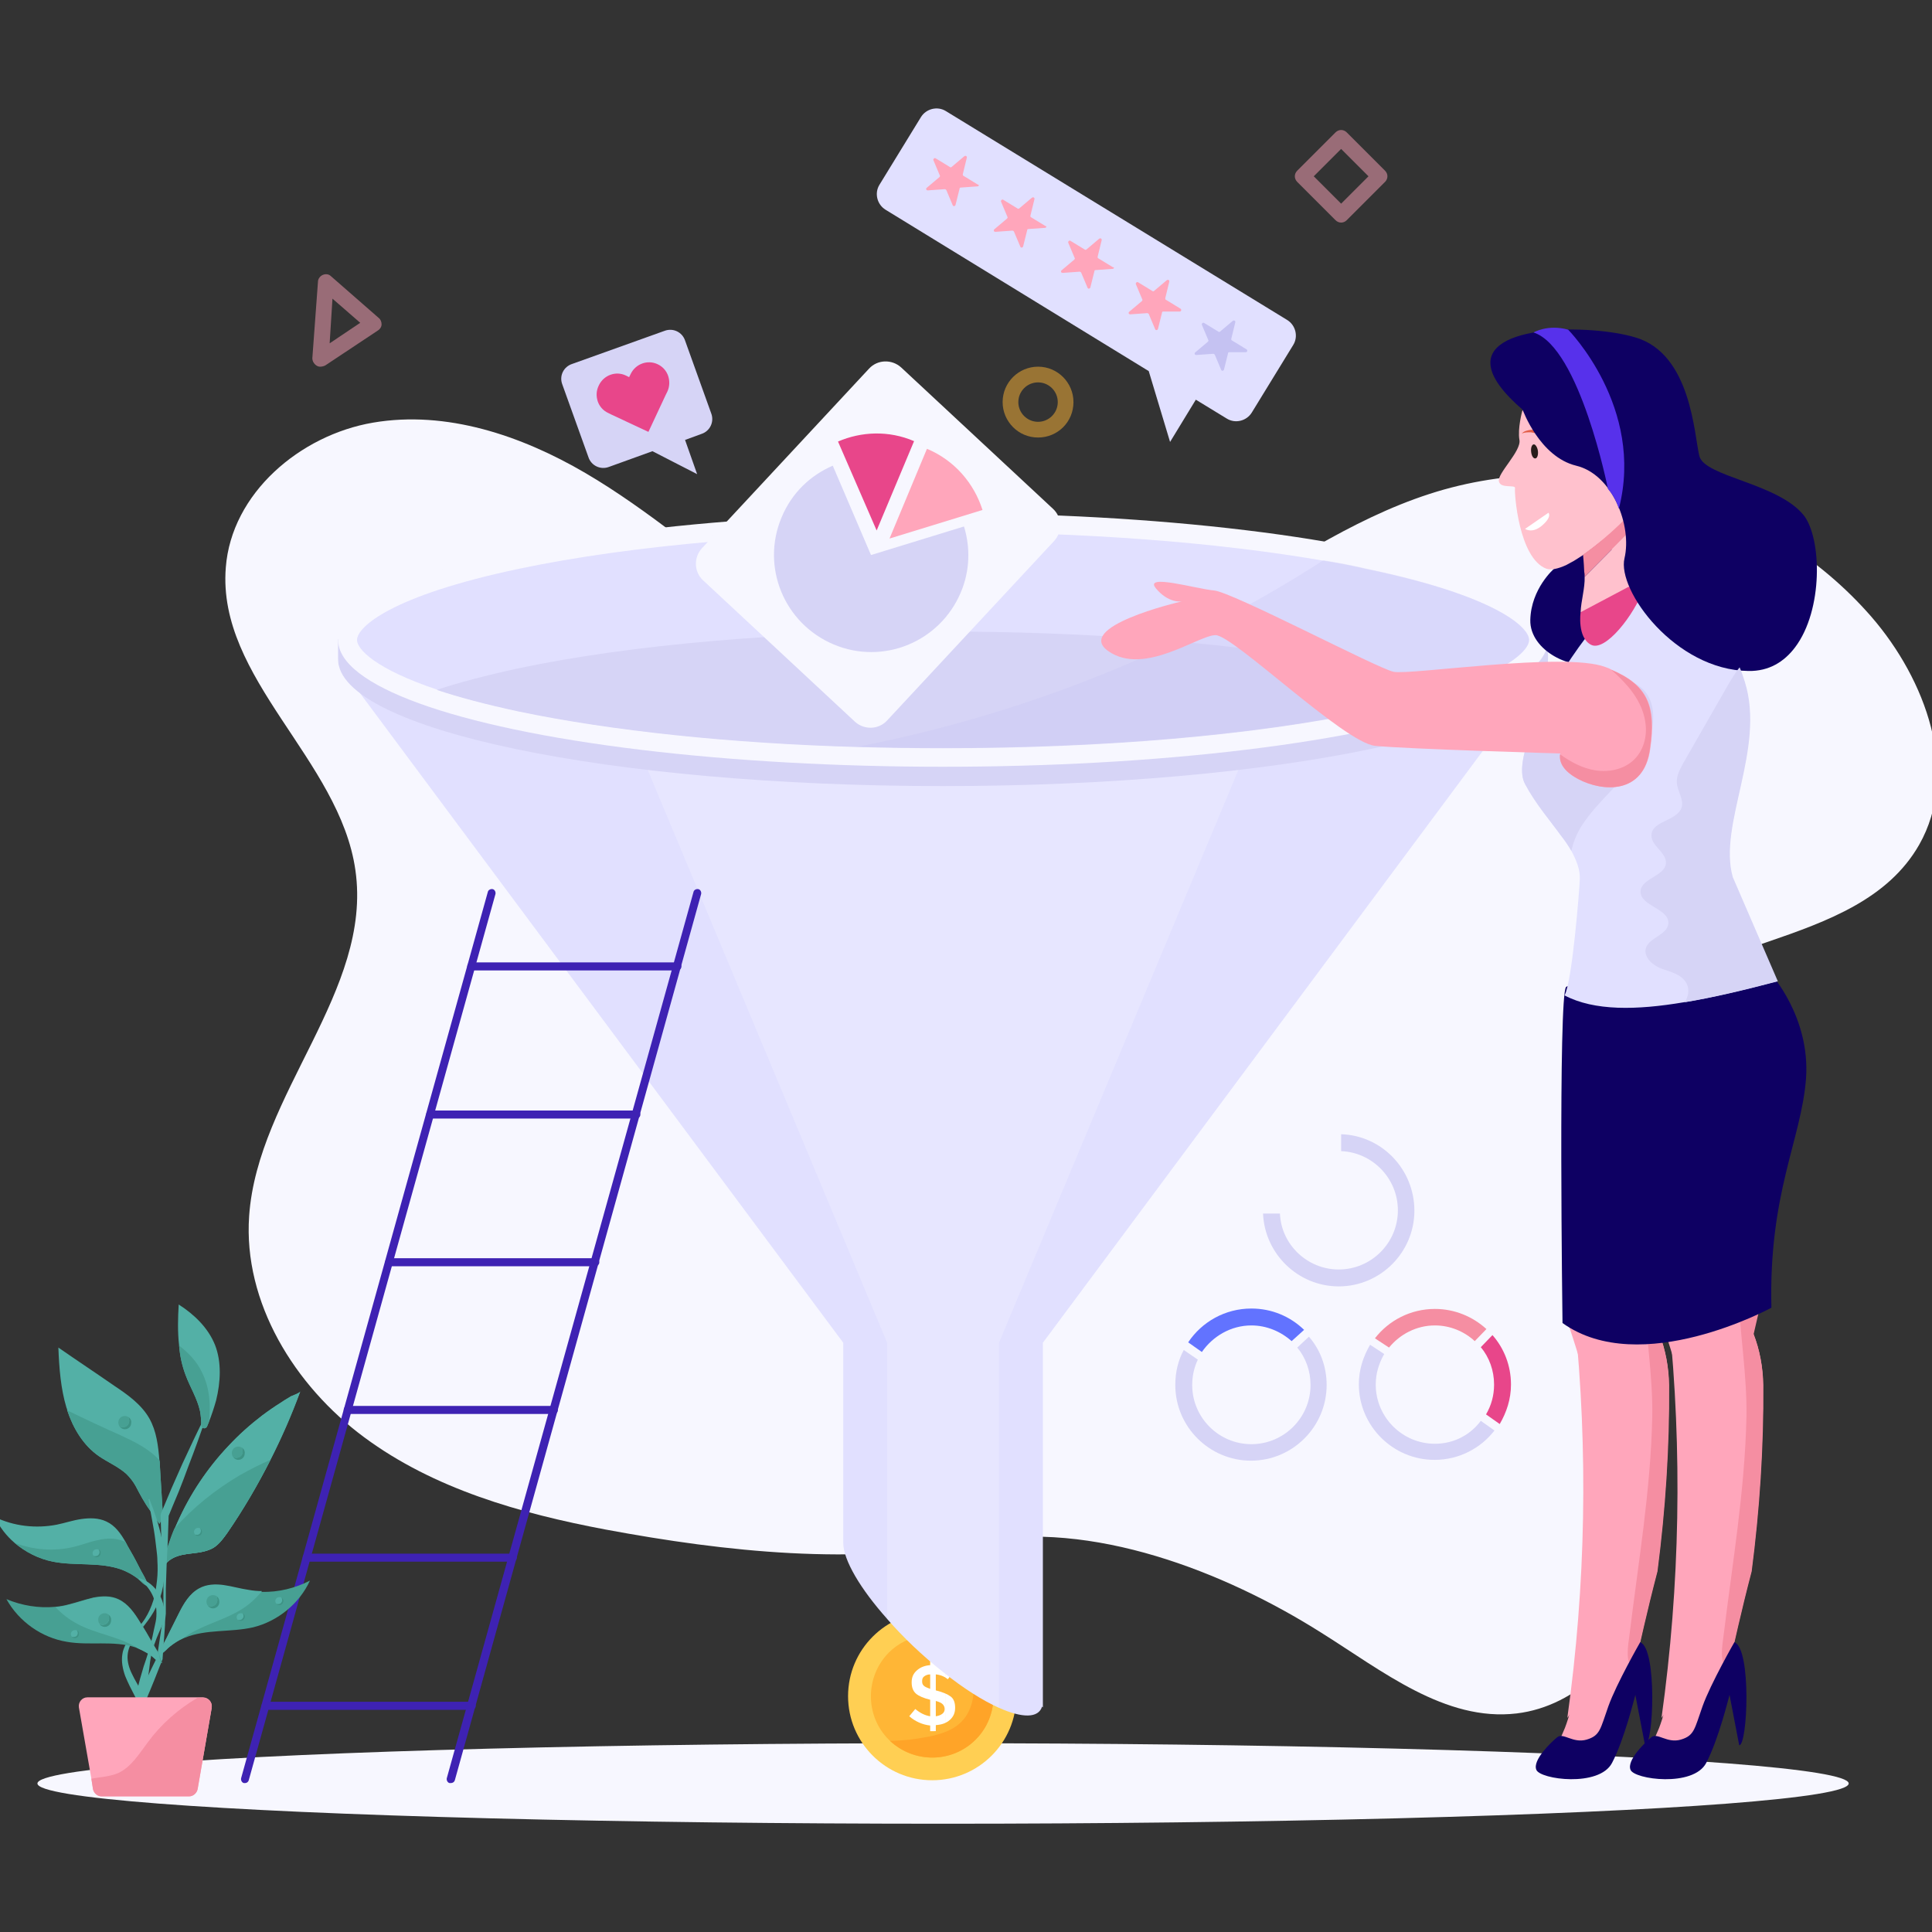 <svg xmlns="http://www.w3.org/2000/svg" xmlns:xlink="http://www.w3.org/1999/xlink" id="businesswoman-filtering-profit-from-marketing-and-management" x="0" y="0" enable-background="new 0 0 480 480" version="1.1" viewBox="0 0 480 480" xml:space="preserve"><rect x="0" y="0" width="480" height="480" fill="#333333" stroke="none"/><g><g><g><g><g><g><g><ellipse cx="234.3" cy="443.1" fill="#f7f7ff" rx="225" ry="10"></ellipse></g></g></g></g></g><g><g><g><g><g><circle cx="231.6" cy="421.4" r="20.9" fill="#ffcf53"></circle></g></g><g><g><path fill="#ffb636" d="M242.4,432.2c-5.9,5.9-15.3,5.9-21.3,0.3c-0.1-0.1-0.2-0.2-0.3-0.3c-5.9-5.9-5.9-15.6,0-21.6
								c4.7-4.7,11.9-5.7,17.6-2.9c1.4,0.7,2.8,1.7,4,2.9C248.3,416.6,248.3,426.3,242.4,432.2z"></path></g></g></g><g><g><g><defs><path id="SVGID_1_" d="M231.1,430.2v-1.5c-1.9-0.2-3.7-1-5.2-2.3l1.5-1.8c1.2,1,2.4,1.6,3.7,1.8v-4.1
									c-1.6-0.4-2.8-0.9-3.5-1.5c-0.7-0.6-1.1-1.5-1.1-2.8s0.4-2.2,1.3-3c0.9-0.8,2-1.2,3.3-1.3v-1.1h1.4v1.1
									c1.5,0.1,3,0.6,4.4,1.6l-1.4,1.9c-0.9-0.7-1.9-1.1-3-1.2v4h0.1c1.6,0.4,2.8,0.9,3.6,1.5c0.8,0.6,1.1,1.6,1.1,2.8
									c0,1.2-0.4,2.2-1.3,3c-0.9,0.8-2,1.2-3.5,1.3v1.5H231.1z M229.6,416.5c-0.4,0.3-0.5,0.7-0.5,1.2s0.1,0.8,0.4,1.1
									c0.3,0.3,0.8,0.5,1.6,0.8V416C230.5,416,230,416.2,229.6,416.5z M234.1,425.8c0.4-0.3,0.6-0.7,0.6-1.2
									c0-0.5-0.2-0.9-0.5-1.2c-0.3-0.3-0.9-0.6-1.7-0.8v3.8C233.2,426.3,233.7,426.1,234.1,425.8z"></path></defs><clipPath id="SVGID_2_"><use overflow="visible" xlink:href="#SVGID_1_"></use></clipPath><g clip-path="url(#SVGID_2_)"><g><rect width="30.9" height="30.9" x="235" y="403.4" fill="none"></rect></g><g><rect width="30.9" height="30.9" x="235" y="403.4" fill="#fff"></rect></g></g><g clip-path="url(#SVGID_2_)"><g><rect width="30.9" height="30.9" x="204.1" y="403.4" fill="none"></rect></g><g><rect width="30.9" height="30.9" x="204.1" y="403.4" fill="#fff"></rect></g></g><g clip-path="url(#SVGID_2_)"><g><rect width="30.9" height="30.9" x="204.1" y="403.4" fill="none"></rect></g></g><g clip-path="url(#SVGID_2_)"><g><rect width="30.9" height="30.9" x="204.1" y="403.4" fill="none"></rect></g></g></g></g></g></g><g><g><path fill="#ffa428" d="M242.4,432.2c-5.9,5.9-15.3,5.9-21.3,0.3c0.2,0,0.4,0,0.7,0c1.4,0,2.9-0.2,4.3-0.3c1.7-0.2,3.3-0.5,5-0.8
						c2.6-0.6,5.3-1.4,7.3-3.2c3.1-2.7,4-7.3,3.3-11.3c-0.5-3.1-1.8-6.1-3.2-8.9c1.4,0.7,2.8,1.7,4,2.9
						C248.3,416.6,248.3,426.3,242.4,432.2z"></path></g></g></g><g><g><g><path fill="#f7f7ff" d="M328.2,405.6c15.2,9.5,30.8,22.2,48.6,20.1c15.1-1.8,27.3-14.5,31.9-28.9c4.7-14.4,2.9-30.2-1-44.9
						c-3.9-14.7-10-28.7-13.9-43.3c-4.7-17.4-6-37.6,4.9-52c18.7-24.7,62.7-19.8,78.1-46.7c10.2-17.9,1.6-41.1-11.8-56.6
						c-26.4-30.4-71.5-43-109.8-30.6c-19.8,6.4-37.2,18.7-55.3,29.1S261.9,171.2,241,170c-18.4-1-35.5-9.9-50.6-20.4
						c-15.2-10.5-29.1-22.8-45-32.1s-34.5-15.6-52.7-12.5c-18.2,3.1-35.2,17.6-36.6,36c-2.2,27.6,28.3,47.7,32.2,75.2
						c4.3,30-24.3,55.6-26.4,85.9c-1.5,21.5,11.3,42.2,28.6,55s38.7,18.9,59.9,22.9c30.1,5.6,61.9,9,92.1,3.1
						C271.2,377.5,304.3,390.5,328.2,405.6z"></path></g></g></g><g><g><g><path fill="#e1e0ff" d="M384.5,164.9L259.1,333.6v90.6l-0.2-0.2c-0.9,2.9-4.9,2.9-10.7,0.3c-4-1.8-8.8-4.8-13.9-8.9
						c-5.2-4.1-10-8.7-13.9-13.2c-6.6-7.4-10.9-14.6-10.9-18.9v-49.7h0L84,164.9H384.5z"></path></g><g opacity=".27"><path fill="#f7f7ff" d="M318.7,164.9l-70.5,168.7v90.7c-4-1.8-8.8-4.8-13.9-8.9c-5.2-4.1-10-8.7-13.9-13.2v-68.6h0l-70.5-168.7
						H318.7z"></path></g></g><g><path fill="#d6d4f6" d="M84,163.8c0,17.4,67.3,31.5,150.3,31.5s150.3-14.1,150.3-31.5V159L84,158.8V163.8z"></path></g><g><ellipse cx="234.3" cy="159" fill="#f7f7ff" rx="150.3" ry="31.5"></ellipse></g><g><path fill="#e1e0ff" d="M379.9,159c0,2.4-4.6,7.2-19.8,12.3c-5.4,1.8-12.2,3.6-20.5,5.4c-28.1,5.9-65.5,9.1-105.3,9.1
					c-7.1,0-14.2-0.1-21.1-0.3c-31.8-0.9-61.1-4-84.2-8.8c-8.4-1.8-15.1-3.6-20.5-5.4c-15.2-5.1-19.8-10-19.8-12.3
					c0-3.2,8.4-11,40.3-17.7c28.1-5.9,65.5-9.1,105.3-9.1c34.9,0,67.9,2.5,94.5,7.1c3.8,0.6,7.4,1.3,10.8,2.1
					C371.5,148,379.9,155.8,379.9,159z"></path></g><g><path fill="#d6d4f6" d="M360.1,171.4c-5.4,1.8-12.2,3.6-20.5,5.4c-28.1,5.9-65.5,9.1-105.3,9.1c-7.1,0-14.2-0.1-21.1-0.3
					c-31.8-0.9-61.1-4-84.2-8.8c-8.4-1.8-15.1-3.6-20.5-5.4c5.4-1.8,12.2-3.6,20.5-5.4c28.1-5.9,65.5-9.1,105.3-9.1
					c34.9,0,67.9,2.5,94.5,7.1c3.8,0.6,7.4,1.3,10.8,2.1C347.9,167.7,354.7,169.6,360.1,171.4z"></path></g><g opacity=".28"><path fill="#c5c2f2" d="M379.9,159c0,3.2-8.4,11-40.3,17.7c-28.1,5.9-65.5,9.1-105.3,9.1c-7.1,0-14.2-0.1-21.1-0.3
					c41-8,80.5-23.7,115.6-46.3c3.8,0.6,7.4,1.3,10.8,2.1C371.5,148,379.9,155.8,379.9,159z"></path></g></g><g><g><path fill="#f7f7ff" d="M261.9,134.4L220.4,179c-2.1,2.3-5.7,2.4-8,0.3l-37.7-35.1c-2.3-2.1-2.4-5.7-0.3-8l41.5-44.6
					c2.1-2.3,5.7-2.4,8-0.3l37.7,35.1C263.9,128.5,264,132.1,261.9,134.4z"></path></g><g><g><path fill="#ffa6bb" d="M244.1,126.7L244.1,126.7l-23.1,7.1l9.3-22.3C237.2,114.4,242,120.1,244.1,126.7z"></path></g><g><path fill="#e8468a" d="M217.8,131.8l-9.6-22.1c5.8-2.5,12.6-2.8,18.9-0.1L217.8,131.8z"></path></g><g><path fill="#d6d4f6" d="M216.4,137.9l23.1-7.1c1.6,5.2,1.5,11-0.8,16.4c-5.2,12.3-19.3,18.1-31.6,12.9
						c-12.3-5.2-18.1-19.3-12.9-31.6c2.5-6,7.1-10.4,12.7-12.8L216.4,137.9z"></path></g></g></g><g><g><g><path fill="#3e22b3" d="M112,443c-0.1,0-0.2,0-0.3,0c-0.5-0.1-0.8-0.7-0.7-1.2l61.3-220.2c0.1-0.5,0.7-0.8,1.2-0.7
						c0.5,0.1,0.8,0.7,0.7,1.2L113,442.3C112.9,442.7,112.5,443,112,443z"></path></g><g><path fill="#3e22b3" d="M60.9,443c-0.1,0-0.2,0-0.3,0c-0.5-0.1-0.8-0.7-0.7-1.2l61.3-220.2c0.1-0.5,0.7-0.8,1.2-0.7
						c0.5,0.1,0.8,0.7,0.7,1.2L61.8,442.3C61.7,442.7,61.3,443,60.9,443z"></path></g></g><g><g><path fill="#3e22b3" d="M168.3,241.1h-51.2c-0.6,0-1-0.4-1-1s0.4-1,1-1h51.2c0.6,0,1,0.4,1,1S168.8,241.1,168.3,241.1z"></path></g><g><path fill="#3e22b3" d="M158.1,277.9h-51.2c-0.6,0-1-0.4-1-1s0.4-1,1-1h51.2c0.6,0,1,0.4,1,1S158.6,277.9,158.1,277.9z"></path></g><g><path fill="#3e22b3" d="M147.8,314.6H96.7c-0.6,0-1-0.4-1-1s0.4-1,1-1h51.2c0.6,0,1,0.4,1,1S148.4,314.6,147.8,314.6z"></path></g><g><path fill="#3e22b3" d="M137.6,351.3H86.4c-0.6,0-1-0.4-1-1s0.4-1,1-1h51.2c0.6,0,1,0.4,1,1S138.2,351.3,137.6,351.3z"></path></g><g><path fill="#3e22b3" d="M127.4,388H76.2c-0.6,0-1-0.4-1-1s0.4-1,1-1h51.2c0.6,0,1,0.4,1,1S127.9,388,127.4,388z"></path></g><g><path fill="#3e22b3" d="M117.1,424.8H66c-0.6,0-1-0.4-1-1s0.4-1,1-1h51.2c0.6,0,1,0.4,1,1S117.7,424.8,117.1,424.8z"></path></g></g></g><g><g><g><g><g><g><path fill="#ffa6bb" d="M412.2,331.3c1.6,4.1,2.4,8.4,2.4,12.8c0.1,15.5-0.9,30.9-2.9,46.3c-2.7,10.3-4.3,17.9-5.7,23.8
									c-0.7,2.9-1.2,5.3-1.8,7.5c-1.1,4.1-2.3,7-4,9.7c-0.9,1.3-2.1,2.5-3.6,3.5c-1.4,1-3,1.8-4.5,2.4c-5.6,2.3-10.9,2-6.5-2.4
									c0.9-0.8,1.6-2,2.3-3.5c0.3-0.7,0.6-1.4,0.9-2.1c4.3-11.3,6.1-33.8,9.4-47.7c4.1-17-8.4-52.1-8.6-52.7
									c-0.2-0.7,0.4-9.8,0.6-10.7c0-0.2,0.1-0.3,0.1-0.4h25l-1,4l-0.5,2.2l-0.4,1.8L412.2,331.3
									C412.2,331.3,412.2,331.3,412.2,331.3z"></path></g></g><g><path fill="#f58ea2" d="M414.7,344.1c0.1,15.5-0.9,30.9-2.9,46.3c-2.7,10.3-4.3,17.9-5.7,23.8c-2.6-0.3-1.5-6-1.3-7.7
								c2.2-18.1,5.3-36.1,5.7-54.4c0.2-10.3-1.7-20.9-2-31.2c1.8,1.6,3.5,3.2,5.1,4.9l-1.3,5.6c0,0,0,0,0,0.1
								C413.8,335.4,414.6,339.7,414.7,344.1z"></path></g><g><path fill="#ffa6bb" d="M394.9,417.3c-1.6,3.3-3.3,6.6-5.5,9.5c4.6-32.9,5.2-66.4,1.8-99.4l11.8,12.7
								C409.2,365.8,406.3,393.5,394.9,417.3z"></path></g><g><path fill="#0e0063" d="M400.5,438c-3.2,6.1-17.9,4.1-18.8,1.7c-1-2.4,3.7-6.9,5.2-8.1c1.5-1.2,3.9,1.6,7.3,0.6
								c3.4-1,3.4-2.7,5.4-8.3s7.9-15.9,7.9-15.9c4.3,1.6,3.3,25.7,1.2,25.6l-2.4-12.5C406.1,421.7,403.6,432.1,400.5,438z"></path></g></g></g><g><g><g><g><path fill="#ffa6bb" d="M435.6,331.3c1.6,4.1,2.4,8.4,2.4,12.8c0.1,15.5-0.9,30.9-2.9,46.3c-2.7,10.3-4.3,17.9-5.7,23.8
									c-0.7,2.9-1.2,5.3-1.8,7.5c-1.1,4.1-2.3,7-4,9.7c-0.9,1.3-2.1,2.5-3.6,3.5c-1.4,1-3,1.8-4.5,2.4c-5.6,2.3-10.9,2-6.5-2.4
									c0.9-0.8,1.6-2,2.3-3.5c0.3-0.7,0.6-1.4,0.9-2.1c4.3-11.3,6.1-33.8,9.4-47.7c4.1-17-8.4-52.1-8.6-52.7
									c-0.2-0.7,0.4-9.8,0.6-10.7c0-0.2,0.1-0.3,0.1-0.4h25l-1,4l-0.5,2.2l-0.4,1.8L435.6,331.3
									C435.6,331.3,435.6,331.3,435.6,331.3z"></path></g></g><g><path fill="#f58ea2" d="M438.1,344.1c0.1,15.5-0.9,30.9-2.9,46.3c-2.7,10.3-4.3,17.9-5.7,23.8c-2.6-0.3-1.5-6-1.3-7.7
								c2.2-18.1,5.3-36.1,5.7-54.4c0.2-10.3-1.7-20.9-2-31.2c1.8,1.6,3.5,3.2,5.1,4.9l-1.3,5.6c0,0,0,0,0,0.1
								C437.2,335.4,438,339.7,438.1,344.1z"></path></g><g><path fill="#ffa6bb" d="M418.3,417.3c-1.6,3.3-3.3,6.6-5.5,9.5c4.6-32.9,5.2-66.4,1.8-99.4l11.8,12.7
								C432.6,365.8,429.7,393.5,418.3,417.3z"></path></g><g><path fill="#0e0063" d="M423.9,438c-3.2,6.1-17.9,4.1-18.8,1.7c-1-2.4,3.7-6.9,5.2-8.1c1.5-1.2,3.9,1.6,7.3,0.6
								c3.4-1,3.4-2.7,5.4-8.3s7.9-15.9,7.9-15.9c4.3,1.6,3.3,25.7,1.2,25.6l-2.4-12.5C429.5,421.7,427,432.1,423.9,438z"></path></g></g></g><g><path fill="#0e0063" d="M388.2,328.7c19.4,13.9,51.9-3.8,51.9-3.8c-0.7-28.5,7.4-41.6,8.6-56.9c1.1-15.3-8.7-26-8.7-26
						s-48.9,1.4-50.9,3.2C387.1,247,388.2,328.7,388.2,328.7z"></path></g></g><g><g><path fill="#0e0063" d="M386.1,141.3c0,0-5.7,4.9-5.9,12.7c-0.2,7.8,10.8,12.8,15.9,10.5c5-2.3,10.8-23.1,10.8-23.1l-11.2-8.5
						l-5.1,1L386.1,141.3z"></path></g><g><g><g><g><g><g><g><g><path fill="#e1e0ff" d="M378.9,194.8c2.6,4.9,6.2,9.1,9,12.9c0.9,1.2,1.8,2.5,2.5,3.7c1.3,2.4,2.2,4.7,2.1,7.1
													c-0.1,2.6-1.9,25.5-3.8,28.8c7.4,3.9,17.9,3.7,29.7,1.7c7.3-1.2,15.1-3.1,23.1-5.2c-4.7-9.1-8.3-15.9-11.1-25.9
													c-3.7-13.1,8.2-31.8,3-48.5c-0.4-1.2-0.8-2.5-1.3-3.6c-0.6-1.5-1.2-2.9-1.8-4.3c-5.8-12.4-14-20.7-14-20.7
													s-13.6,12.8-16.1,11.5c-1.1-0.6-6.6,6-11.8,14.2C382.1,176.7,376,189.5,378.9,194.8z"></path></g><g><path fill="#d6d4f6" d="M410.6,180.1c-0.8,5.1-4,9.5-7.5,13.3c-3.4,3.8-7.3,7.4-10.1,11.7c-1.2,1.9-2.1,4-2.6,6.3
													c-0.7-1.2-1.5-2.5-2.5-3.7c-2.8-3.9-6.4-8-9-12.9c-2.9-5.3,3.2-18.1,9.6-28.3c3.6,0.2,7.2,0.8,10.7,1.3
													c3.5,0.5,7.2,1.3,9.5,4C410.6,174.1,411,177.2,410.6,180.1z"></path></g></g></g><g><path fill="#ffa6bb" d="M392.2,193.6c-5-2.6-4.7-5.4-4.6-6.2c0-0.1,0.1-0.2,0.1-0.2s-38.3-1.1-46.1-1.9
											c-7.8-0.9-35.2-27.5-39.6-27.5c-4.3,0-17.7,10.2-26.6,4c-8.7-6,16.9-12.1,18.3-12.4c-0.4,0.1-3.5,0.4-6.5-3.2
											c-3.2-3.8,10,0.1,14.4,0.5c4.4,0.3,40.5,19.3,44.6,20.2c4.1,0.9,42.4-5,52.6-1.2c0.6,0.2,1.1,0.4,1.6,0.7
											c8.9,3.8,11.2,8.9,9.6,19.7C408.4,197.5,398.1,196.7,392.2,193.6z"></path></g><g><path fill="#f58ea2" d="M392.2,193.6c-5-2.6-4.7-5.4-4.6-6.2c2.6,1.9,5.6,3.5,8.8,4c3.3,0.5,6.9-0.2,9.4-2.5
											c2.5-2.3,3.5-5.9,3-9.3c-0.4-3.3-2.1-6.4-4.3-9c-1.3-1.5-2.7-2.9-4.2-4.2c8.9,3.8,11.2,8.9,9.6,19.7
											C408.4,197.5,398.1,196.7,392.2,193.6z"></path></g></g></g></g></g></g><g><g><path fill="#ed8a74" d="M393.4,137.8c0,0,0.4-6.8,0.6-7.1c0.2-0.3,5.3-2.5,5.3-2.5l4.4,1C400.3,132.4,396.7,135.5,393.4,137.8z"></path></g><g><path fill="#ffc1cd" d="M413.7,140.4c-8.2,5.2-17.4,11.5-21,11.7c0.1-2.8,1.1-6,1-8.8l10.4-10.5l-0.2-3.6l4.4,1l2.6,0.6
							L413.7,140.4z"></path></g><g><path fill="#ffc1cd" d="M414.7,115.1c-0.1,1.7-3.9,6.6-8.7,11.7c-0.7,0.7-1.3,1.4-2.1,2.1c-0.1,0.1-0.2,0.2-0.3,0.3
							c-3.3,3.3-7,6.4-10.3,8.7c-1.1,0.7-2.1,1.4-3.1,1.9c-0.4,0.2-0.7,0.4-1.1,0.6c-2,0.9-3.7,1.3-4.9,0.9c-6.9-2.6-8-19-7.8-20
							c0.2-1-3.6,0.2-4-1.7c-0.5-1.9,5.6-7.5,5.1-10.3c-0.5-2.8,0.7-7.2,0.7-7.2l5.8-5.4l16.7-2.4c0,0,10.8,6.4,11.5,7.3
							C412.9,102.2,415,110.8,414.7,115.1z"></path></g><g><path fill="#281c1a" d="M382.1,112.1c0.1,1-0.2,1.8-0.7,1.8c-0.5,0-0.9-0.7-1-1.7c-0.1-1,0.2-1.8,0.7-1.8
							C381.5,110.4,382,111.2,382.1,112.1z"></path></g><g><path fill="#f58ea2" d="M404.1,132.8l-10.4,10.5c0-0.4,0-0.8-0.1-1.2c0,0,0,0,0,0c-0.1-2.5-0.3-4.3-0.3-4.3
							c3.3-2.3,7-5.4,10.3-8.7l0.3,0.1L404.1,132.8z"></path></g><g><path fill="#fff" d="M378.9,131.4c0,0,1.8,1.3,4.3-0.9c2.5-2.2,1.5-3.1,1.5-3.1L378.9,131.4z"></path></g><g><path fill="#e25d47" d="M378.1,107.7c0.5-0.6,1.4-0.8,2.2-0.9c0.8-0.1,1.6,0.1,2.4,0.3c0.8,0.3,1.5,0.8,2,1.4
							c0.5,0.6,0.8,1.4,0.9,2.2c-0.8-1.4-1.8-2.3-3.2-2.8c-0.7-0.2-1.4-0.4-2.1-0.5C379.5,107.4,378.8,107.4,378.1,107.7z"></path></g><g><path fill="#e8468a" d="M392.7,152.1c0,0-0.9,6.3,2.6,8.1c3.5,1.8,10.7-7.3,13.2-14.2l-3.9-0.2L392.7,152.1z"></path></g><g><path fill="#0e0063" d="M446,160.8c-2.7,3.6-6.5,6-11.6,5.9c-18.2-0.2-32.7-20.1-30.8-28c1.9-8-2.9-20.8-12-23
							c-9.1-2.2-13.3-13.9-13.3-13.9c-5-4.3-7.4-7.8-7.9-10.5c-2.1-10.8,24.7-10.8,35.8-7.5c14,4,14.7,24.3,16,29.5
							c1.3,5.2,19.6,6.7,26,14.8C452.6,133.9,453,151.5,446,160.8z"></path></g><g><path fill="#5731eb" d="M399.5,121.5c0,0-7-35.2-18.5-38.9c0,0,3.5-2.1,8.6-0.7c0,0,19.1,19.3,12.6,44.5
							C402.2,126.4,401.4,123.6,399.5,121.5z"></path></g></g></g><g><g><path fill="#d6d4f6" d="M430.5,217.9c-3.7-13.1,8.2-31.8,3-48.5c-0.4-1.2-0.8-2.5-1.3-3.6c-1,1.2-1.8,2.6-2.6,3.9
						c-3.8,6.6-7.6,13.3-11.4,19.9c-0.8,1.5-1.7,3.1-1.6,4.8c0.1,2.1,1.8,4.2,1.2,6.2c-1.1,3.4-7.4,3.3-7.5,6.9
						c-0.1,2.7,3.8,4.3,3.6,7c-0.3,3.2-6.1,3.7-6.3,6.9c-0.2,3.7,7.1,4.3,6.9,8c-0.2,2.9-4.8,3.5-5.6,6.2c-0.6,2.3,1.8,4.3,4,5.1
						c2.3,0.8,4.9,1.4,6.1,3.6c0.8,1.5,0.5,3.2-0.4,4.7c7.3-1.2,15.1-3.1,23.1-5.2"></path></g></g></g><g><g><g><g><path fill="#53b0a6" d="M42.8,387.2c1.6-0.9,3.4-1.1,5.2-1.3c1.8-0.2,3.6-0.5,5.1-1.4c1.4-0.9,2.4-2.3,3.4-3.7
							c7.4-10.9,13.5-22.7,18.1-35.1c-0.1,0.4-1.9,1-2.3,1.2c-0.8,0.5-1.6,1-2.4,1.5c-1.6,1-3.2,2.1-4.8,3.3c-3,2.3-5.8,4.8-8.4,7.6
							c-5.2,5.5-9.5,12-12.6,18.9c-0.9,1.9-1.6,3.9-2.3,5.9c-0.3,1-2.1,5.2-1.3,5.8C40.9,388.7,41.6,387.8,42.8,387.2z"></path></g><g><path fill="#53b0a6" d="M16.5,349.7c0.1,0.2,0.2,0.5,0.2,0.7c1.5,4.5,4,8.7,7.9,11.4c2.2,1.5,4.8,2.6,6.8,4.4
							c0.9,0.9,1.7,1.9,2.3,3c1.1,2.1,2.2,4.2,3.6,6.1c0.8,1.1,1.5,2.2,2.3,3.3l0,0c0.6-1,0.9-2.1,0.8-3.3
							c-0.2-3.8-0.5-7.7-0.7-11.5c0-0.3,0-0.7-0.1-1c-0.3-3.6-0.7-7.2-2.5-10.4c-2-3.5-5.4-5.9-8.7-8.1c-4.6-3.2-9.3-6.3-13.9-9.5
							C14.7,340,15.1,345,16.5,349.7z"></path></g><g><g><path fill="#53b0a6" d="M3.6,383.3c2.7,2.3,6,4,9.6,4.7c5.6,1.1,11.7,0,17.1,2c1.3,0.5,2.6,1.2,3.8,2.1c0.8,0.6,1.7,1.8,2.7,2
								c-0.3-1.6-1.6-3.4-2.3-4.9c-0.9-1.8-1.9-3.6-2.9-5.3c-0.1-0.3-0.3-0.5-0.4-0.8c-1.2-2.1-2.6-4.1-4.8-5.1
								c-1.9-0.9-4.1-0.9-6.2-0.6c-2.1,0.3-4.1,1-6.1,1.4c-5.2,1-10.6,0.4-15.4-1.9C-0.1,379.4,1.6,381.6,3.6,383.3z"></path></g><g><g><path fill="#47a093" d="M3.6,383.3c2.7,2.3,6,4,9.6,4.7c5.6,1.1,11.7,0,17.1,2c1.3,0.5,2.6,1.2,3.8,2.1c0.8,0.6,1.7,1.8,2.7,2
									c-0.3-1.6-1.6-3.4-2.3-4.9c-0.9-1.8-1.9-3.6-2.9-5.3c-0.1-0.3-0.3-0.5-0.4-0.8c-0.2-0.1-0.3-0.2-0.5-0.2
									c-1.9-0.8-4.1-0.8-6.2-0.3c-2.1,0.4-4,1.2-6.1,1.7C13.5,385.5,8.3,385.1,3.6,383.3z"></path></g></g></g><g><g><path fill="#47a093" d="M39.6,411.1c0.1,0,0.2-0.1,0.3-0.1c0.9-0.4,1.6-1.4,2.3-1.9c1-0.8,2.1-1.5,3.2-2
								c0.2-0.1,0.3-0.1,0.5-0.2c5.3-2.2,11.4-1.3,17-2.6c6.1-1.5,11.5-5.9,14.1-11.6c-3.7,1.9-7.8,2.9-12,2.8
								c-1.1,0-2.2-0.1-3.3-0.3c-2.1-0.3-4.1-0.9-6.2-1.2c-2.1-0.3-4.3-0.2-6.1,0.8c-2.4,1.3-3.8,3.7-5,6.1
								c-0.9,1.8-1.8,3.6-2.7,5.4c-0.4,0.9-1,1.9-1.5,3C40,409.7,39.7,410.4,39.6,411.1z"></path></g><g><path fill="#53b0a6" d="M40,410.9c0.9-0.4,1.6-1.4,2.3-1.9c1-0.8,2.1-1.5,3.2-2c4.3-3.2,9.9-4.3,14.4-7.1
								c2-1.2,3.7-2.8,5.2-4.6c-1.1,0-2.2-0.1-3.3-0.3c-2.1-0.3-4.1-0.9-6.2-1.2c-2.1-0.3-4.3-0.2-6.1,0.8c-2.4,1.3-3.8,3.7-5,6.1
								c-0.9,1.8-1.8,3.6-2.7,5.4c-0.4,0.9-1,1.9-1.5,3C40.2,409.7,40.1,410.3,40,410.9z"></path></g></g><g><path fill="#53b0a6" d="M40.1,389.2c0,0.3,0,0.6,0.2,0.7c0.1-0.2,0.2-0.5,0.4-0.7c0.5-0.8,1.2-1.5,2.1-2
							c1.6-0.9,3.4-1.1,5.2-1.3c1.8-0.2,3.6-0.5,5.1-1.4c1.4-0.9,2.4-2.3,3.4-3.7c4-5.8,7.5-11.8,10.7-18.1c2.8-5.5,5.3-11.2,7.4-17
							c-0.1,0.4-1.9,1-2.3,1.2c-0.8,0.5-1.6,0.9-2.4,1.5c-1.6,1-3.2,2.1-4.8,3.3c-3,2.3-5.8,4.8-8.4,7.6
							c-5.2,5.5-9.5,11.9-12.6,18.9c-0.2,0.5-0.5,1.1-0.7,1.6c-0.6,1.4-1.1,2.8-1.6,4.3C41.4,384.9,40.2,387.8,40.1,389.2z"></path></g><g><path fill="#47a093" d="M40.1,389.2c0.2,0,0.4,0,0.6,0c0.5-0.8,1.2-1.5,2.1-2c1.6-0.9,3.4-1.1,5.2-1.3c1.8-0.2,3.6-0.5,5.1-1.4
							c1.4-0.9,2.4-2.3,3.4-3.7c4-5.8,7.5-11.8,10.7-18.1c-2.6,1.1-5.1,2.4-7.6,3.8c-6.1,3.6-11.6,8-16.3,13.3
							c-0.6,1.4-1.1,2.8-1.6,4.3C41.4,384.9,40.2,387.8,40.1,389.2z"></path></g><g><path fill="#47a093" d="M16.7,350.4c1.5,4.5,4,8.7,7.9,11.4c2.2,1.5,4.8,2.6,6.8,4.4c0.9,0.9,1.7,1.9,2.3,3
							c1.1,2.1,2.2,4.2,3.6,6.1c0.8,1.1,1.5,2.2,2.3,3.3l0,0c0.6-1,0.9-2.1,0.8-3.3c-0.2-3.8-0.5-7.7-0.7-11.5c0-0.3,0-0.7-0.1-1
							c-2.5-2.8-6-4.5-9.4-6.1C25.7,354.7,21.2,352.6,16.7,350.4z"></path></g><g><path fill="#53b0a6" d="M44.4,370.6l-1.3,3.1l-1.2,2.9l-0.1,2.9l-0.1,3.1l-0.3,6.1c-0.1,2-0.1,4.1-0.2,6.1c0,2,0,4.1,0,6.1l0,0
							l0,0c-0.1,0.9-0.2,1.8-0.2,2.8l-0.2,2.8l-0.4,5.5l0,0.1l0,0.1c-1.4,3.6-2.8,7.1-4.3,10.6l-2.2,5.3c-0.6,1.6-1.3,3.1-2,4.7
							h-2.5l0,0l0.1-0.3c0.8-1.8,1.5-3.5,2.3-5.2l2.4-5.2c1.5-3.5,3.1-6.9,4.8-10.3l0.8-5.3l0.4-2.7c0.1-0.9,0.2-1.8,0.4-2.7
							c0-2,0-4.1,0-6.1c0-2-0.1-4.1-0.2-6.1l-0.3-6.1l-0.1-3.1l-0.1-3.1l0-0.2L40,376l1.3-3.1l1.3-3.1c0.9-2,1.8-4.1,2.7-6.1
							c1.9-4,3.7-8.1,5.8-12l0.2,0.1c-1.4,4.2-2.9,8.4-4.5,12.5C46,366.5,45.2,368.6,44.4,370.6z"></path></g><g><path fill="#53b0a6" d="M36.7,402.7c-1,1.4-2.2,2.7-3.2,4.1c-1,1.4-1.7,2.9-1.8,4.5c-0.1,1.6,0.4,3.2,1.1,4.6
							c0.7,1.5,1.6,2.9,2.4,4.4c1.7,3,3.3,6.2,4.5,9.4c0.4,1,0.7,2,1,3h-2.3c-0.3-0.7-0.6-1.4-0.8-2.2c-0.3-0.8-0.6-1.6-1-2.4
							l-1-2.3c-0.7-1.6-1.4-3.1-2.2-4.6c-0.8-1.5-1.6-3.1-2.3-4.8c-0.6-1.7-1-3.6-0.7-5.4c0.1-0.9,0.5-1.8,0.9-2.6
							c0.4-0.8,0.9-1.5,1.5-2.2c1.1-1.4,2.3-2.6,3.2-4c0.9-1.4,1.6-3,2.1-4.6c0.5-1.6,0.7-3.3,0.9-4.9c0.2-1.7,0.2-3.3,0.1-5
							c0-0.8-0.1-1.7-0.2-2.5c-0.1-0.8-0.2-1.7-0.3-2.5c-0.4-3.4-1.2-6.7-1.7-10.2l0.2-0.1c1.3,3.2,2.4,6.5,3.1,9.9
							c0.7,3.4,1,7,0.5,10.5C40.3,396.5,38.8,399.9,36.7,402.7z"></path></g><g><path fill="#53b0a6" d="M39.5,405.6c-0.4,0.9-0.8,1.9-1.1,2.8c-0.7,1.9-1.1,3.9-1.3,6l-0.4,3c-0.1,0.5-0.1,1-0.2,1.5l-0.2,1.5
							c-0.1,0.5-0.1,1-0.2,1.5c-0.1,0.5-0.1,1-0.2,1.5c-0.1,1-0.2,2-0.3,3l-0.3,3c-0.1,0.5-0.1,1-0.1,1.5c0,0.5-0.1,1-0.1,1.5
							c0,0.1,0,0.2,0,0.3h-1.7c-0.2-2.2-0.3-4.3-0.2-6.5c0.1-2.1,0.5-4.1,0.9-6.2c0.4-2,1-4,1.6-6c0.7-2,1.3-3.9,1.8-5.9
							c0.3-1,0.5-2,0.7-3c0.2-1,0.5-2.1,0.6-2.9c0.1-0.9,0.1-1.8,0-2.7c-0.1-0.9-0.4-1.8-0.7-2.7c-0.7-1.7-1.9-3.3-3.6-4.5l0.1-0.2
							c4.1,1.1,7.1,6,6,10.5C40.4,403.8,39.9,404.6,39.5,405.6z"></path></g><g><g><path fill="#53b0a6" d="M44.5,334.3c0.2,2.5,0.7,4.9,1.6,7.3c1.1,3,2.9,5.8,3.6,9c0.2,1.1,0.3,2.3,0.3,3.5c0,0.6,0.7,1,1.2,0.6
								c0,0,0,0,0,0c0.1-0.1,0.1-0.1,0.2-0.2c0.2-0.4,0.3-0.8,0.5-1.2c0.7-1.8,1.3-3.6,1.8-5.4c1.1-4.5,1.4-9.5-0.3-13.8
								c-1.7-4.2-5.1-7.5-9-10C44.2,327.4,44.1,330.9,44.5,334.3z"></path></g><g><path fill="#47a093" d="M44.5,334.3c0.2,2.5,0.7,4.9,1.6,7.3c1.1,3,2.9,5.8,3.6,9c0.2,1.1,0.3,2.3,0.3,3.5c0,0.6,0.7,1,1.2,0.6
								c0,0,0,0,0,0c0.1-0.1,0.1-0.1,0.2-0.2c0.2-0.4,0.3-0.8,0.5-1.2c0.5-4.2,0.2-8.5-1.7-12.3C48.9,338.2,46.8,336.1,44.5,334.3z"></path></g></g><g><g><path fill="#47a093" d="M40.3,413.2c-0.1,0-0.2-0.1-0.4-0.1c-0.9-0.3-1.7-1.3-2.4-1.8c-1-0.7-2.2-1.3-3.3-1.8
								c-0.2-0.1-0.3-0.1-0.5-0.2c-5.5-1.8-11.5-0.4-17.1-1.4c-6.2-1-11.9-5-15-10.6c3.8,1.6,8,2.3,12.2,1.9
								c1.1-0.1,2.2-0.3,3.3-0.6c2-0.5,4-1.2,6.1-1.7c2.1-0.4,4.3-0.5,6.2,0.4c2.4,1.1,4,3.4,5.4,5.7c1.1,1.7,2.1,3.4,3.1,5.2
								c0.5,0.9,1.2,1.9,1.7,2.9C39.8,411.9,40.1,412.6,40.3,413.2z"></path></g><g><path fill="#53b0a6" d="M39.9,413.1c-0.9-0.3-1.7-1.3-2.4-1.8c-1-0.7-2.2-1.3-3.3-1.8c-4.5-2.9-10.2-3.5-14.9-6
								c-2.1-1.1-3.9-2.5-5.5-4.2c1.1-0.1,2.2-0.3,3.3-0.6c2-0.5,4-1.2,6.1-1.7c2.1-0.4,4.3-0.5,6.2,0.4c2.4,1.1,4,3.4,5.4,5.7
								c1.1,1.7,2.1,3.4,3.1,5.2c0.5,0.9,1.2,1.9,1.7,2.9C39.6,411.8,39.8,412.5,39.9,413.1z"></path></g></g></g><g><path fill="#ffa6bb" d="M52.6,424.3l-3.5,20.2c-0.2,1-1.1,1.8-2.1,1.8H25.2c-1,0-1.9-0.8-2.1-1.8l-0.4-2.6l-3.1-17.7
						c-0.2-1.3,0.8-2.5,2.1-2.5h28.8C51.8,421.8,52.8,422.9,52.6,424.3z"></path></g></g><g><path fill="#f58ea2" d="M52.6,424.3l-3.5,20.2c-0.2,1-1.1,1.8-2.1,1.8H25.2c-1,0-1.9-0.8-2.1-1.8l-0.4-2.6
					c2.3-0.4,4.6-0.5,6.7-1.4c3.2-1.5,5.2-4.8,7.3-7.6c3.3-4.5,7.6-8.3,12.4-11.1h1.4C51.8,421.8,52.8,422.9,52.6,424.3z"></path></g><g><g><path fill="#3e9385" d="M53.7,396.5c0.2,0.3,0.3,0.6,0.3,1c0,0.9-0.7,1.6-1.6,1.6c-0.3,0-0.5-0.1-0.8-0.2
						c0.3,0.4,0.8,0.7,1.3,0.7c0.9,0,1.6-0.7,1.6-1.6C54.5,397.3,54.2,396.8,53.7,396.5z"></path></g><g><path fill="#47a093" d="M54,397.5c0-0.4-0.1-0.7-0.3-1c-0.2-0.1-0.5-0.2-0.8-0.2c-0.9,0-1.6,0.7-1.6,1.6c0,0.4,0.1,0.7,0.3,1
						c0.2,0.1,0.5,0.2,0.8,0.2C53.3,399.1,54,398.4,54,397.5z"></path></g></g><g><g><path fill="#3e9385" d="M26.8,401.1c0.2,0.3,0.3,0.6,0.3,1c0,0.9-0.7,1.6-1.6,1.6c-0.3,0-0.5-0.1-0.8-0.2
						c0.3,0.4,0.8,0.7,1.3,0.7c0.9,0,1.6-0.7,1.6-1.6C27.7,401.9,27.3,401.3,26.8,401.1z"></path></g><g><path fill="#47a093" d="M27.1,402c0-0.4-0.1-0.7-0.3-1c-0.2-0.1-0.5-0.2-0.8-0.2c-0.9,0-1.6,0.7-1.6,1.6c0,0.4,0.1,0.7,0.3,1
						c0.2,0.1,0.5,0.2,0.8,0.2C26.4,403.7,27.1,402.9,27.1,402z"></path></g></g><g><g><path fill="#3e9385" d="M60,359.6c0.2,0.3,0.3,0.6,0.3,1c0,0.9-0.7,1.6-1.6,1.6c-0.3,0-0.5-0.1-0.8-0.2c0.3,0.4,0.8,0.7,1.3,0.7
						c0.9,0,1.6-0.7,1.6-1.6C60.9,360.4,60.5,359.9,60,359.6z"></path></g><g><path fill="#47a093" d="M60.3,360.6c0-0.4-0.1-0.7-0.3-1c-0.2-0.1-0.5-0.2-0.8-0.2c-0.9,0-1.6,0.7-1.6,1.6c0,0.4,0.1,0.7,0.3,1
						c0.2,0.1,0.5,0.2,0.8,0.2C59.6,362.2,60.3,361.5,60.3,360.6z"></path></g></g><g><g><path fill="#3e9385" d="M31.8,352c0.2,0.3,0.3,0.6,0.3,1c0,0.9-0.7,1.6-1.6,1.6c-0.3,0-0.5-0.1-0.8-0.2c0.3,0.4,0.8,0.7,1.3,0.7
						c0.9,0,1.6-0.7,1.6-1.6C32.7,352.8,32.3,352.3,31.8,352z"></path></g><g><path fill="#47a093" d="M32.1,353c0-0.4-0.1-0.7-0.3-1c-0.2-0.1-0.5-0.2-0.8-0.2c-0.9,0-1.6,0.7-1.6,1.6c0,0.4,0.1,0.7,0.3,1
						c0.2,0.1,0.5,0.2,0.8,0.2C31.4,354.6,32.1,353.9,32.1,353z"></path></g></g><g><g><path fill="#3e9385" d="M69.9,396.9c0.1,0.2,0.2,0.4,0.2,0.6c0,0.6-0.5,1-1,1c-0.2,0-0.3,0-0.5-0.1c0.2,0.3,0.5,0.4,0.8,0.4
						c0.6,0,1-0.5,1-1C70.5,397.5,70.2,397.1,69.9,396.9z"></path></g><g><path fill="#53b0a6" d="M70.1,397.5c0-0.2-0.1-0.4-0.2-0.6c-0.1-0.1-0.3-0.1-0.5-0.1c-0.6,0-1,0.5-1,1c0,0.2,0.1,0.4,0.2,0.6
						c0.1,0.1,0.3,0.1,0.5,0.1C69.6,398.6,70.1,398.1,70.1,397.5z"></path></g></g><g><g><path fill="#3e9385" d="M60.3,400.8c0.1,0.2,0.2,0.4,0.2,0.6c0,0.6-0.5,1-1,1c-0.2,0-0.3,0-0.5-0.1c0.2,0.3,0.5,0.4,0.8,0.4
						c0.6,0,1-0.5,1-1C60.9,401.4,60.6,401,60.3,400.8z"></path></g><g><path fill="#53b0a6" d="M60.5,401.5c0-0.2-0.1-0.4-0.2-0.6c-0.1-0.1-0.3-0.1-0.5-0.1c-0.6,0-1,0.5-1,1c0,0.2,0.1,0.4,0.2,0.6
						c0.1,0.1,0.3,0.1,0.5,0.1C60,402.5,60.5,402,60.5,401.5z"></path></g></g><g><g><path fill="#3e9385" d="M19.1,405.1c0.1,0.2,0.2,0.4,0.2,0.6c0,0.6-0.5,1-1,1c-0.2,0-0.3,0-0.5-0.1c0.2,0.3,0.5,0.4,0.8,0.4
						c0.6,0,1-0.5,1-1C19.7,405.6,19.5,405.2,19.1,405.1z"></path></g><g><path fill="#53b0a6" d="M19.3,405.7c0-0.2-0.1-0.4-0.2-0.6c-0.1-0.1-0.3-0.1-0.5-0.1c-0.6,0-1,0.5-1,1c0,0.2,0.1,0.4,0.2,0.6
						c0.1,0.1,0.3,0.1,0.5,0.1C18.9,406.7,19.3,406.3,19.3,405.7z"></path></g></g><g><g><path fill="#3e9385" d="M24.5,385c0.1,0.2,0.2,0.4,0.2,0.6c0,0.6-0.5,1-1,1c-0.2,0-0.3,0-0.5-0.1c0.2,0.3,0.5,0.4,0.8,0.4
						c0.6,0,1-0.5,1-1C25.1,385.5,24.9,385.1,24.5,385z"></path></g><g><path fill="#53b0a6" d="M24.7,385.6c0-0.2-0.1-0.4-0.2-0.6c-0.1-0.1-0.3-0.1-0.5-0.1c-0.6,0-1,0.5-1,1c0,0.2,0.1,0.4,0.2,0.6
						c0.1,0.1,0.3,0.1,0.5,0.1C24.3,386.6,24.7,386.2,24.7,385.6z"></path></g></g><g><g><path fill="#3e9385" d="M49.7,379.7c0.1,0.2,0.2,0.4,0.2,0.6c0,0.6-0.5,1-1,1c-0.2,0-0.3,0-0.5-0.1c0.2,0.3,0.5,0.4,0.8,0.4
						c0.6,0,1-0.5,1-1C50.2,380.2,50,379.9,49.7,379.7z"></path></g><g><path fill="#53b0a6" d="M49.9,380.3c0-0.2-0.1-0.4-0.2-0.6c-0.1-0.1-0.3-0.1-0.5-0.1c-0.6,0-1,0.5-1,1c0,0.2,0.1,0.4,0.2,0.6
						c0.1,0.1,0.3,0.1,0.5,0.1C49.4,381.4,49.9,380.9,49.9,380.3z"></path></g></g></g><g opacity=".5"><g><path fill="#ffb636" d="M257.9,108.7c-4.9,0-8.8-4-8.8-8.8c0-4.9,4-8.8,8.8-8.8c4.9,0,8.8,4,8.8,8.8
					C266.7,104.8,262.8,108.7,257.9,108.7z M257.9,95c-2.7,0-4.9,2.2-4.9,4.9c0,2.7,2.2,4.9,4.9,4.9c2.7,0,4.9-2.2,4.9-4.9
					C262.8,97.2,260.6,95,257.9,95z"></path></g></g><g opacity=".5"><g><path fill="#ffa6bb" d="M333.2,55.3c-0.5,0-1-0.2-1.4-0.6l-9.5-9.5c-0.8-0.8-0.8-2,0-2.8l9.5-9.5c0.8-0.8,2-0.8,2.8,0l9.5,9.5
					c0.8,0.8,0.8,2,0,2.8l-9.5,9.5C334.2,55.1,333.7,55.3,333.2,55.3z M326.4,43.8l6.8,6.8l6.8-6.8l-6.8-6.8L326.4,43.8z"></path></g></g><g opacity=".5"><g><path fill="#ffa6bb" d="M79.5,91.1c-0.3,0-0.6-0.1-0.9-0.3c-0.6-0.4-1-1.1-1-1.8L79,70c0-0.7,0.5-1.4,1.2-1.7
					c0.7-0.3,1.5-0.2,2,0.3L94.1,79c0.5,0.4,0.7,1,0.7,1.6s-0.4,1.2-0.9,1.5l-13.1,8.7C80.4,91,80,91.1,79.5,91.1z M82.6,74.2
					l-0.7,11.1l7.6-5.1L82.6,74.2z"></path></g></g><g><g><g><path fill="#d6d4f6" d="M139.7,95.5l6.5,18.1c0.7,2.1,3,3.2,5.1,2.4l10.8-3.9l11.1,5.7l-3-8.5l4.1-1.5c2.1-0.7,3.2-3,2.4-5.1
						l-6.5-18.1c-0.7-2.1-3-3.2-5.1-2.4l-22.9,8.2C140,91.1,138.9,93.4,139.7,95.5z"></path></g></g><g><path fill="#e8468a" d="M148.5,99.7c0.4,1.2,1.3,2.3,2.6,2.9l0.8,0.4l9.2,4.3l4.3-9.2l0.4-0.8c0.6-1.3,0.6-2.7,0.2-3.9
					s-1.3-2.3-2.6-2.9c-2.5-1.2-5.5-0.1-6.7,2.4l-0.4,0.8l-0.8-0.4c-2.5-1.2-5.5-0.1-6.7,2.4C148.1,97.1,148.1,98.4,148.5,99.7z"></path></g></g><g><g><g><g><path fill="#e1e0ff" d="M228.8,29.1l-10.3,16.8c-1.3,2.1-0.6,4.9,1.5,6.2l65.4,40.1l5.3,17.6l6.4-10.5l7.7,4.7
							c2.1,1.3,4.9,0.6,6.2-1.5l10.3-16.8c1.3-2.1,0.6-4.9-1.5-6.2L235,27.6C232.9,26.3,230.1,27,228.8,29.1z"></path></g></g><g><g><path fill="#ffa6bb" d="M276.4,66.8l-4.2,0.3c-0.2,0-0.3,0.1-0.3,0.3l-1,4c-0.1,0.4-0.6,0.4-0.7,0.1l-1.6-3.8
							c-0.1-0.1-0.2-0.2-0.4-0.2l-4.2,0.3c-0.4,0-0.5-0.4-0.3-0.6l3.2-2.7c0.1-0.1,0.2-0.3,0.1-0.4l-1.6-3.8
							c-0.1-0.3,0.2-0.6,0.5-0.5l3.6,2.2c0.1,0.1,0.3,0.1,0.4,0l3.2-2.7c0.3-0.2,0.7,0,0.6,0.4l-1,4.1c0,0.2,0,0.3,0.2,0.4l3.6,2.2
							C276.9,66.3,276.8,66.8,276.4,66.8z"></path></g><g><path fill="#ffa6bb" d="M242.9,46.3l-4.2,0.3c-0.2,0-0.3,0.1-0.3,0.3l-1,4c-0.1,0.4-0.6,0.4-0.7,0.1l-1.6-3.8
							c-0.1-0.1-0.2-0.2-0.4-0.2l-4.2,0.3c-0.4,0-0.5-0.4-0.3-0.6l3.2-2.7c0.1-0.1,0.2-0.3,0.1-0.4l-1.6-3.8
							c-0.1-0.3,0.2-0.6,0.5-0.5l3.6,2.2c0.1,0.1,0.3,0.1,0.4,0l3.2-2.7c0.3-0.2,0.7,0,0.6,0.4l-1,4.1c0,0.2,0,0.3,0.2,0.4l3.6,2.2
							C243.3,45.8,243.2,46.3,242.9,46.3z"></path></g><g><path fill="#ffa6bb" d="M259.7,56.6l-4.2,0.3c-0.2,0-0.3,0.1-0.3,0.3l-1,4c-0.1,0.4-0.6,0.4-0.7,0.1l-1.6-3.8
							c-0.1-0.1-0.2-0.2-0.4-0.2l-4.2,0.3c-0.4,0-0.5-0.4-0.3-0.6l3.2-2.7c0.1-0.1,0.2-0.3,0.1-0.4l-1.6-3.8
							c-0.1-0.3,0.2-0.6,0.5-0.5l3.6,2.2c0.1,0.1,0.3,0.1,0.4,0l3.2-2.7c0.3-0.2,0.7,0,0.6,0.4l-1,4.1c0,0.2,0,0.3,0.2,0.4l3.6,2.2
							C260.1,56.1,260,56.5,259.7,56.6z"></path></g><g><path fill="#ffa6bb" d="M289,77.4c-0.2,0-0.3,0.1-0.3,0.3l-1,4c-0.1,0.4-0.6,0.4-0.7,0.1l-1.6-3.8c-0.1-0.1-0.2-0.2-0.4-0.2
							l-4.2,0.3c-0.4,0-0.5-0.4-0.3-0.6l3.2-2.7c0.1-0.1,0.2-0.3,0.1-0.4l-1.6-3.8c-0.1-0.3,0.2-0.6,0.5-0.5l3.6,2.2
							c0.1,0.1,0.3,0.1,0.4,0l3.2-2.7c0.3-0.2,0.7,0,0.6,0.4l-1,4.1c0,0.2,0,0.3,0.2,0.4l3.6,2.2c0.3,0.2,0.2,0.7-0.2,0.7L289,77.4z
							"></path></g><g><path fill="#c5c2f2" d="M305.4,87.5c-0.2,0-0.3,0.1-0.3,0.3l-1,4c-0.1,0.4-0.6,0.4-0.7,0.1l-1.6-3.8c-0.1-0.1-0.2-0.2-0.4-0.2
							l-4.2,0.3c-0.4,0-0.5-0.4-0.3-0.6l3.2-2.7c0.1-0.1,0.2-0.3,0.1-0.4l-1.6-3.8c-0.1-0.3,0.2-0.6,0.5-0.5l3.6,2.2
							c0.1,0.1,0.3,0.1,0.4,0l3.2-2.7c0.3-0.2,0.7,0,0.6,0.4l-1,4.1c0,0.2,0,0.3,0.2,0.4l3.6,2.2c0.3,0.2,0.2,0.7-0.2,0.7
							L305.4,87.5z"></path></g></g></g></g><g><g><path fill="#d6d4f6" d="M322.3,334.8c2.1,2.5,3.3,5.8,3.3,9.3c0,8.1-6.6,14.7-14.7,14.7c-8.1,0-14.7-6.6-14.7-14.7
					c0-2.3,0.5-4.4,1.4-6.3l-3.5-2.4c-1.4,2.6-2.1,5.5-2.1,8.7c0,10.4,8.5,18.8,18.8,18.8c10.4,0,18.8-8.5,18.8-18.8
					c0-4.6-1.6-8.8-4.4-12L322.3,334.8z"></path></g><g><path fill="#6273ff" d="M310.9,329.3c3.8,0,7.3,1.5,10,3.9l3.1-2.8c-3.4-3.3-8-5.3-13.1-5.3c-6.5,0-12.3,3.3-15.7,8.4l3.4,2.4
					C301.3,332,305.8,329.3,310.9,329.3z"></path></g><g><path fill="#f58ea2" d="M356.5,329.3c3.8,0,7.3,1.5,9.9,3.9l2.9-3c-3.4-3.1-7.9-5-12.8-5c-6.1,0-11.5,2.9-14.9,7.3l3.5,2.3
					C347.8,331.5,351.9,329.3,356.5,329.3z"></path></g><g><path fill="#d6d4f6" d="M356.5,358.7c-8.1,0-14.7-6.6-14.7-14.7c0-2.8,0.8-5.3,2.1-7.6l-3.5-2.3c-1.7,2.9-2.8,6.2-2.8,9.8
					c0,10.4,8.5,18.8,18.8,18.8c6.1,0,11.5-2.9,14.9-7.3l-3.4-2.4C365.3,356.5,361.2,358.7,356.5,358.7z"></path></g><g><path fill="#e8468a" d="M367.9,334.7c2.1,2.5,3.3,5.8,3.3,9.3c0,2.7-0.7,5.2-2,7.4l3.4,2.4c1.7-2.9,2.8-6.2,2.8-9.8
					c0-4.7-1.7-9-4.6-12.3L367.9,334.7z"></path></g><g><path fill="#d6d4f6" d="M333.2,281.8v4.2c7.8,0.3,14.1,6.8,14.1,14.7c0,8.1-6.6,14.7-14.7,14.7c-7.8,0-14.3-6.2-14.6-13.9h-4.2
					c0.4,10,8.7,18.1,18.8,18.1c10.4,0,18.8-8.5,18.8-18.8C351.4,290.5,343.3,282.1,333.2,281.8z"></path></g></g></g></g></svg>